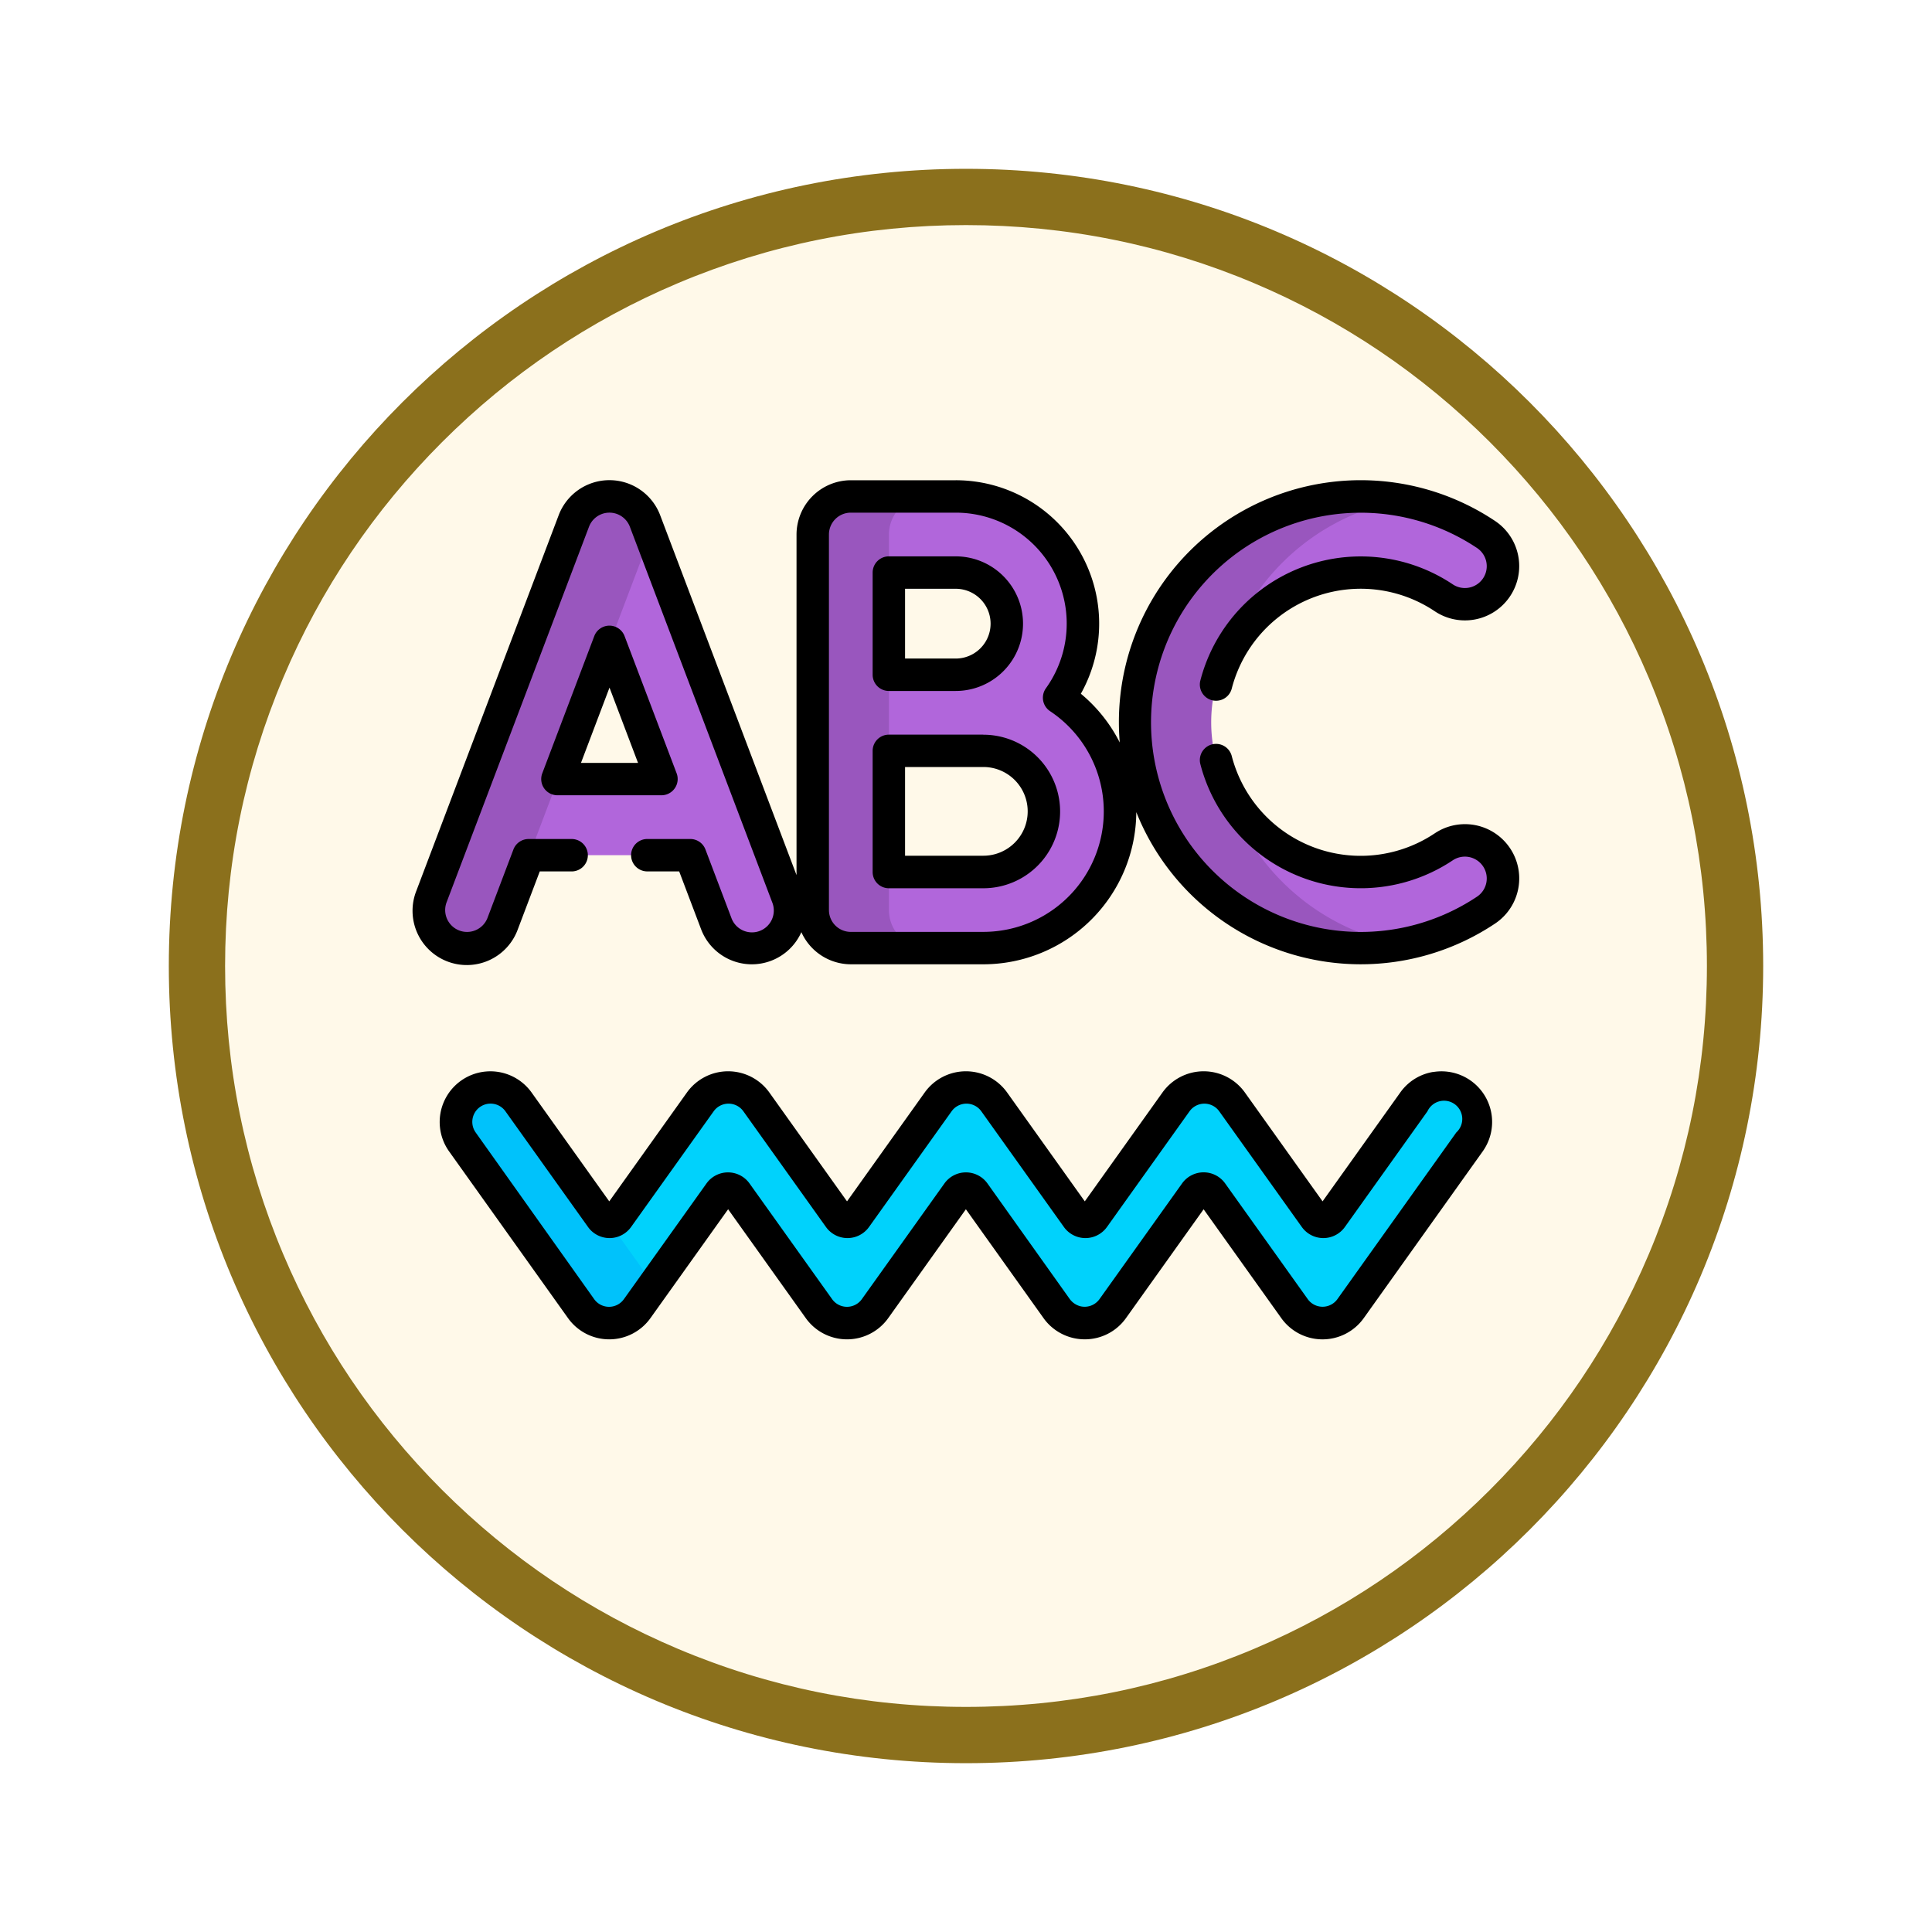 <svg xmlns="http://www.w3.org/2000/svg" xmlns:xlink="http://www.w3.org/1999/xlink" width="103" height="103" viewBox="0 0 103 103">
  <defs>
    <filter id="Trazado_978624" x="0" y="0" width="103" height="103" filterUnits="userSpaceOnUse">
      <feOffset dy="3" input="SourceAlpha"/>
      <feGaussianBlur stdDeviation="3" result="blur"/>
      <feFlood flood-opacity="0.161"/>
      <feComposite operator="in" in2="blur"/>
      <feComposite in="SourceGraphic"/>
    </filter>
  </defs>
  <g id="Grupo_1209284" data-name="Grupo 1209284" transform="translate(-160 -4021)">
    <g id="Grupo_1207977" data-name="Grupo 1207977" transform="translate(0 -1867)">
      <g id="Grupo_1206641" data-name="Grupo 1206641" transform="translate(0 -7254)">
        <g id="Grupo_1185491" data-name="Grupo 1185491" transform="translate(0 9912)">
          <g id="Grupo_1183826" data-name="Grupo 1183826" transform="translate(-11 -401)">
            <g id="Grupo_1164359" data-name="Grupo 1164359" transform="translate(180 3637)">
              <g id="Grupo_1144531" data-name="Grupo 1144531">
                <g transform="matrix(1, 0, 0, 1, -9, -6)" filter="url(#Trazado_978624)">
                  <g id="Trazado_978624-2" data-name="Trazado 978624" transform="translate(9 6)" fill="#fff9e9">
                    <path d="M 42.5 83.5 C 36.964 83.5 31.595 82.416 26.541 80.279 C 21.659 78.214 17.274 75.257 13.509 71.491 C 9.743 67.726 6.786 63.341 4.721 58.459 C 2.584 53.405 1.5 48.036 1.5 42.5 C 1.5 36.964 2.584 31.595 4.721 26.541 C 6.786 21.659 9.743 17.274 13.509 13.509 C 17.274 9.743 21.659 6.786 26.541 4.721 C 31.595 2.584 36.964 1.5 42.5 1.5 C 48.036 1.5 53.405 2.584 58.459 4.721 C 63.341 6.786 67.726 9.743 71.491 13.509 C 75.257 17.274 78.214 21.659 80.279 26.541 C 82.416 31.595 83.5 36.964 83.5 42.5 C 83.5 48.036 82.416 53.405 80.279 58.459 C 78.214 63.341 75.257 67.726 71.491 71.491 C 67.726 75.257 63.341 78.214 58.459 80.279 C 53.405 82.416 48.036 83.5 42.5 83.5 Z" stroke="none"/>
                    <path d="M 42.5 3 C 37.166 3 31.994 4.044 27.126 6.103 C 22.422 8.092 18.198 10.941 14.569 14.569 C 10.941 18.198 8.092 22.422 6.103 27.126 C 4.044 31.994 3 37.166 3 42.5 C 3 47.834 4.044 53.006 6.103 57.874 C 8.092 62.578 10.941 66.802 14.569 70.431 C 18.198 74.059 22.422 76.908 27.126 78.897 C 31.994 80.956 37.166 82 42.5 82 C 47.834 82 53.006 80.956 57.874 78.897 C 62.578 76.908 66.802 74.059 70.431 70.431 C 74.059 66.802 76.908 62.578 78.897 57.874 C 80.956 53.006 82 47.834 82 42.5 C 82 37.166 80.956 31.994 78.897 27.126 C 76.908 22.422 74.059 18.198 70.431 14.569 C 66.802 10.941 62.578 8.092 57.874 6.103 C 53.006 4.044 47.834 3 42.5 3 M 42.5 0 C 65.972 0 85 19.028 85 42.5 C 85 65.972 65.972 85 42.5 85 C 19.028 85 0 65.972 0 42.5 C 0 19.028 19.028 0 42.5 0 Z" stroke="none" fill="#8b701c"/>
                  </g>
                </g>
              </g>
            </g>
          </g>
        </g>
      </g>
    </g>
    <g id="ortografia_1_" data-name="ortografia (1)" transform="translate(182.009 3989.366)">
      <g id="Grupo_1209282" data-name="Grupo 1209282" transform="translate(0.864 58.101)">
        <path id="Trazado_1080446" data-name="Trazado 1080446" d="M67.361,102.038l-7.3-19.251h-.147l-2.042,5.674,2.772,7.315H55.1l-1.538,4.058h8.62l1.38,3.642a2.029,2.029,0,1,0,3.794-1.438Z" transform="translate(-48.259 -80.708)" fill="#b166db"/>
        <path id="Trazado_1080447" data-name="Trazado 1080447" d="M227.854,75.466a6.779,6.779,0,0,0-5.511-10.73H220.22l-.7.244-.821.763-.115.533v2.3l.2.3v-.085h3.565a2.724,2.724,0,0,1,0,5.448h-3.565v-.059l-.126.247v3.647l.126.247V78.3h5.037a3.229,3.229,0,0,1,0,6.457h-5.037V84.7l-.1.154V87l.247,1.075.48.49.888.248h3.526a7.285,7.285,0,0,0,4.039-13.348Z" transform="translate(-194.263 -64.736)" fill="#b166db"/>
        <path id="Trazado_1080448" data-name="Trazado 1080448" d="M134.393,338.582a1.837,1.837,0,0,0-2.562.429l-4.4,6.164a.546.546,0,0,1-.889,0l-4.4-6.164a1.837,1.837,0,0,0-2.991,0l-4.4,6.164a.546.546,0,0,1-.889,0l-4.4-6.164a1.837,1.837,0,0,0-2.991,0l-4.4,6.164a.546.546,0,0,1-.889,0l-4.4-6.164a1.837,1.837,0,0,0-2.991,0l-4.4,6.164a.542.542,0,0,1-.479.227l-.226.267,1.584,3.118h1.057l3.512-4.923a.546.546,0,0,1,.889,0l4.4,6.164a1.837,1.837,0,0,0,2.991,0l4.4-6.164a.546.546,0,0,1,.889,0l4.372,6.129a1.891,1.891,0,0,0,1.074.751,1.839,1.839,0,0,0,1.942-.716l4.4-6.164a.546.546,0,0,1,.889,0l4.4,6.164a1.837,1.837,0,0,0,2.991,0l6.338-8.884a1.837,1.837,0,0,0-.429-2.562Z" transform="translate(-79.351 -306.733)" fill="#00d2fc"/>
        <g id="Grupo_1209277" data-name="Grupo 1209277" transform="translate(20.456 0)">
          <path id="Trazado_1080449" data-name="Trazado 1080449" d="M189.135,86.786V84.757h-.006V78.3h.006V74.242h-.006V68.794h.006V66.765a2.029,2.029,0,0,1,2.029-2.029H187.1a2.029,2.029,0,0,0-2.029,2.029V86.786a2.029,2.029,0,0,0,2.029,2.029h4.063a2.029,2.029,0,0,1-2.029-2.029Z" transform="translate(-185.072 -64.736)" fill="#9956be"/>
        </g>
        <g id="Grupo_1209278" data-name="Grupo 1209278" transform="translate(0 0)">
          <path id="Trazado_1080450" data-name="Trazado 1080450" d="M12.843,83.864l1.538-4.058h-.038l2.772-7.315.019.05,2.17-5.725-.292-.769a2.029,2.029,0,0,0-3.794,0L7.63,86.068a2.029,2.029,0,0,0,3.794,1.438l1.38-3.642Z" transform="translate(-7.498 -64.737)" fill="#9956be"/>
        </g>
        <g id="Grupo_1209279" data-name="Grupo 1209279" transform="translate(1.441 31.508)">
          <path id="Trazado_1080451" data-name="Trazado 1080451" d="M28.149,345.4a.541.541,0,0,1-.41-.227l-4.4-6.164a1.837,1.837,0,1,0-2.991,2.133l6.337,8.884a1.837,1.837,0,0,0,2.991,0l.885-1.241Z" transform="translate(-20.009 -338.24)" fill="#00c2fb"/>
        </g>
        <g id="Grupo_1209280" data-name="Grupo 1209280" transform="translate(41.971 0.195)">
          <path id="Trazado_1080452" data-name="Trazado 1080452" d="M381.7,66.431h-1.427l-3.6,1.416s-2.779,2.362-2.808,2.434-1.339,2.419-1.354,2.506-.677,1.411-.677,1.411l.444.78a7.962,7.962,0,0,1,11.681-3.342,2.029,2.029,0,0,0,2.255-3.373A11.978,11.978,0,0,0,381.7,66.431Z" transform="translate(-371.831 -66.431)" fill="#b166db"/>
          <path id="Trazado_1080453" data-name="Trazado 1080453" d="M388.873,200.659a2.029,2.029,0,0,0-2.814-.559,7.965,7.965,0,0,1-11.747-3.486l-.105.3,1.574,3.8,2.669,3.091,1.8.826,2.659.6.706.1a11.974,11.974,0,0,0,4.694-1.862A2.029,2.029,0,0,0,388.873,200.659Z" transform="translate(-373.932 -181.617)" fill="#b166db"/>
        </g>
        <g id="Grupo_1209281" data-name="Grupo 1209281" transform="translate(37.642 0)">
          <path id="Trazado_1080454" data-name="Trazado 1080454" d="M339.04,80.109a7.954,7.954,0,0,1,0-6.665,12.078,12.078,0,0,1,9.405-8.511,12.039,12.039,0,1,0,0,23.688A12.078,12.078,0,0,1,339.04,80.109Z" transform="translate(-334.251 -64.737)" fill="#9956be"/>
        </g>
      </g>
      <g id="Grupo_1209283" data-name="Grupo 1209283" transform="translate(0 57.237)">
        <path id="Trazado_1080455" data-name="Trazado 1080455" d="M218.694,174.975h-5.037a.864.864,0,0,0-.864.864V182.3a.864.864,0,0,0,.864.864h5.037a4.093,4.093,0,0,0,0-8.186Zm0,6.457h-4.173V176.7h4.173a2.365,2.365,0,0,1,0,4.73Z" transform="translate(-188.279 -161.412)"/>
        <path id="Trazado_1080456" data-name="Trazado 1080456" d="M213.658,99.636h3.565a3.588,3.588,0,0,0,0-7.176h-3.565a.864.864,0,0,0-.864.864v5.448a.864.864,0,0,0,.864.864Zm.864-5.448h2.7a1.86,1.86,0,0,1,0,3.72h-2.7Z" transform="translate(-188.28 -88.402)"/>
        <path id="Trazado_1080457" data-name="Trazado 1080457" d="M65.455,330.774a2.683,2.683,0,0,0-1.753,1.1l-4.139,5.8-4.139-5.8a2.7,2.7,0,0,0-4.4,0l-4.138,5.8-4.138-5.8a2.7,2.7,0,0,0-4.4,0l-4.138,5.8-4.138-5.8a2.7,2.7,0,0,0-4.4,0l-4.138,5.8-4.138-5.8a2.7,2.7,0,0,0-4.4,3.137l6.337,8.884a2.7,2.7,0,0,0,4.4,0l4.138-5.8,4.138,5.8a2.7,2.7,0,0,0,4.4,0l4.138-5.8,4.113,5.766a2.7,2.7,0,0,0,2.229,1.168,2.688,2.688,0,0,0,2.194-1.133l4.138-5.8,4.139,5.8a2.7,2.7,0,0,0,4.4,0l6.338-8.884a2.7,2.7,0,0,0-2.645-4.233ZM66.693,334l-6.338,8.884a.973.973,0,0,1-1.584,0l-4.4-6.164a1.41,1.41,0,0,0-2.3,0l-4.4,6.164a.974.974,0,0,1-1.032.379,1.027,1.027,0,0,1-.577-.413L41.7,336.723a1.41,1.41,0,0,0-2.3,0l-4.4,6.164a.973.973,0,0,1-1.585,0l-4.4-6.164a1.41,1.41,0,0,0-2.3,0l-4.4,6.164a.973.973,0,0,1-1.585,0L14.412,334A.973.973,0,1,1,16,332.873l4.4,6.164a1.41,1.41,0,0,0,2.3,0l4.4-6.164a.973.973,0,0,1,1.585,0l4.4,6.164a1.41,1.41,0,0,0,2.3,0l4.4-6.164a.973.973,0,0,1,1.585,0l4.4,6.164a1.41,1.41,0,0,0,2.3,0l4.4-6.164a.973.973,0,0,1,1.584,0l4.4,6.164a1.41,1.41,0,0,0,2.3,0l4.4-6.164A.973.973,0,1,1,66.693,334Z" transform="translate(-11.062 -299.229)"/>
        <path id="Trazado_1080458" data-name="Trazado 1080458" d="M66.533,133.214a.864.864,0,0,0,.1-.8L63.858,125.1a.864.864,0,0,0-1.616,0l-2.772,7.315a.864.864,0,0,0,.808,1.17h5.545a.864.864,0,0,0,.711-.373Zm-5-1.355,1.521-4.013,1.521,4.013Z" transform="translate(-52.569 -116.79)"/>
        <path id="Trazado_1080459" data-name="Trazado 1080459" d="M54.481,76.061a7.1,7.1,0,0,1-10.823-4.123.864.864,0,1,0-1.672.437A8.832,8.832,0,0,0,55.441,77.5a1.165,1.165,0,1,1,1.295,1.937,11.175,11.175,0,1,1,0-18.587,1.165,1.165,0,0,1-1.295,1.937,8.832,8.832,0,0,0-13.455,5.123.864.864,0,1,0,1.672.437A7.1,7.1,0,0,1,54.48,64.22,2.893,2.893,0,0,0,57.7,59.41,12.892,12.892,0,0,0,37.642,70.14c0,.363.016.723.046,1.079a8.155,8.155,0,0,0-2.074-2.6,7.644,7.644,0,0,0-6.67-11.382H23.349a2.9,2.9,0,0,0-2.893,2.893V78.288L13.186,59.1a2.893,2.893,0,0,0-5.41,0L.188,79.126a2.893,2.893,0,1,0,5.41,2.05l1.169-3.084h1.7a.864.864,0,0,0,0-1.728H6.171a.864.864,0,0,0-.808.558l-1.38,3.642A1.165,1.165,0,1,1,1.8,79.738L9.392,59.717a1.165,1.165,0,0,1,2.179,0l7.588,20.021a1.165,1.165,0,1,1-2.178.826L15.6,76.921a.864.864,0,0,0-.808-.558H12.5a.864.864,0,0,0,0,1.728h1.7l1.169,3.084a2.891,2.891,0,0,0,5.345.154,2.9,2.9,0,0,0,2.641,1.714h7.066a8.159,8.159,0,0,0,8.149-8.112A12.887,12.887,0,0,0,57.7,80.87a2.893,2.893,0,0,0-3.216-4.81ZM30.415,81.316H23.349a1.166,1.166,0,0,1-1.165-1.165V60.13a1.166,1.166,0,0,1,1.165-1.165h5.594a5.915,5.915,0,0,1,4.809,9.362.864.864,0,0,0,.222,1.222,6.421,6.421,0,0,1-3.559,11.766Z" transform="translate(0 -57.237)"/>
      </g>
    </g>
  </g>
</svg>
